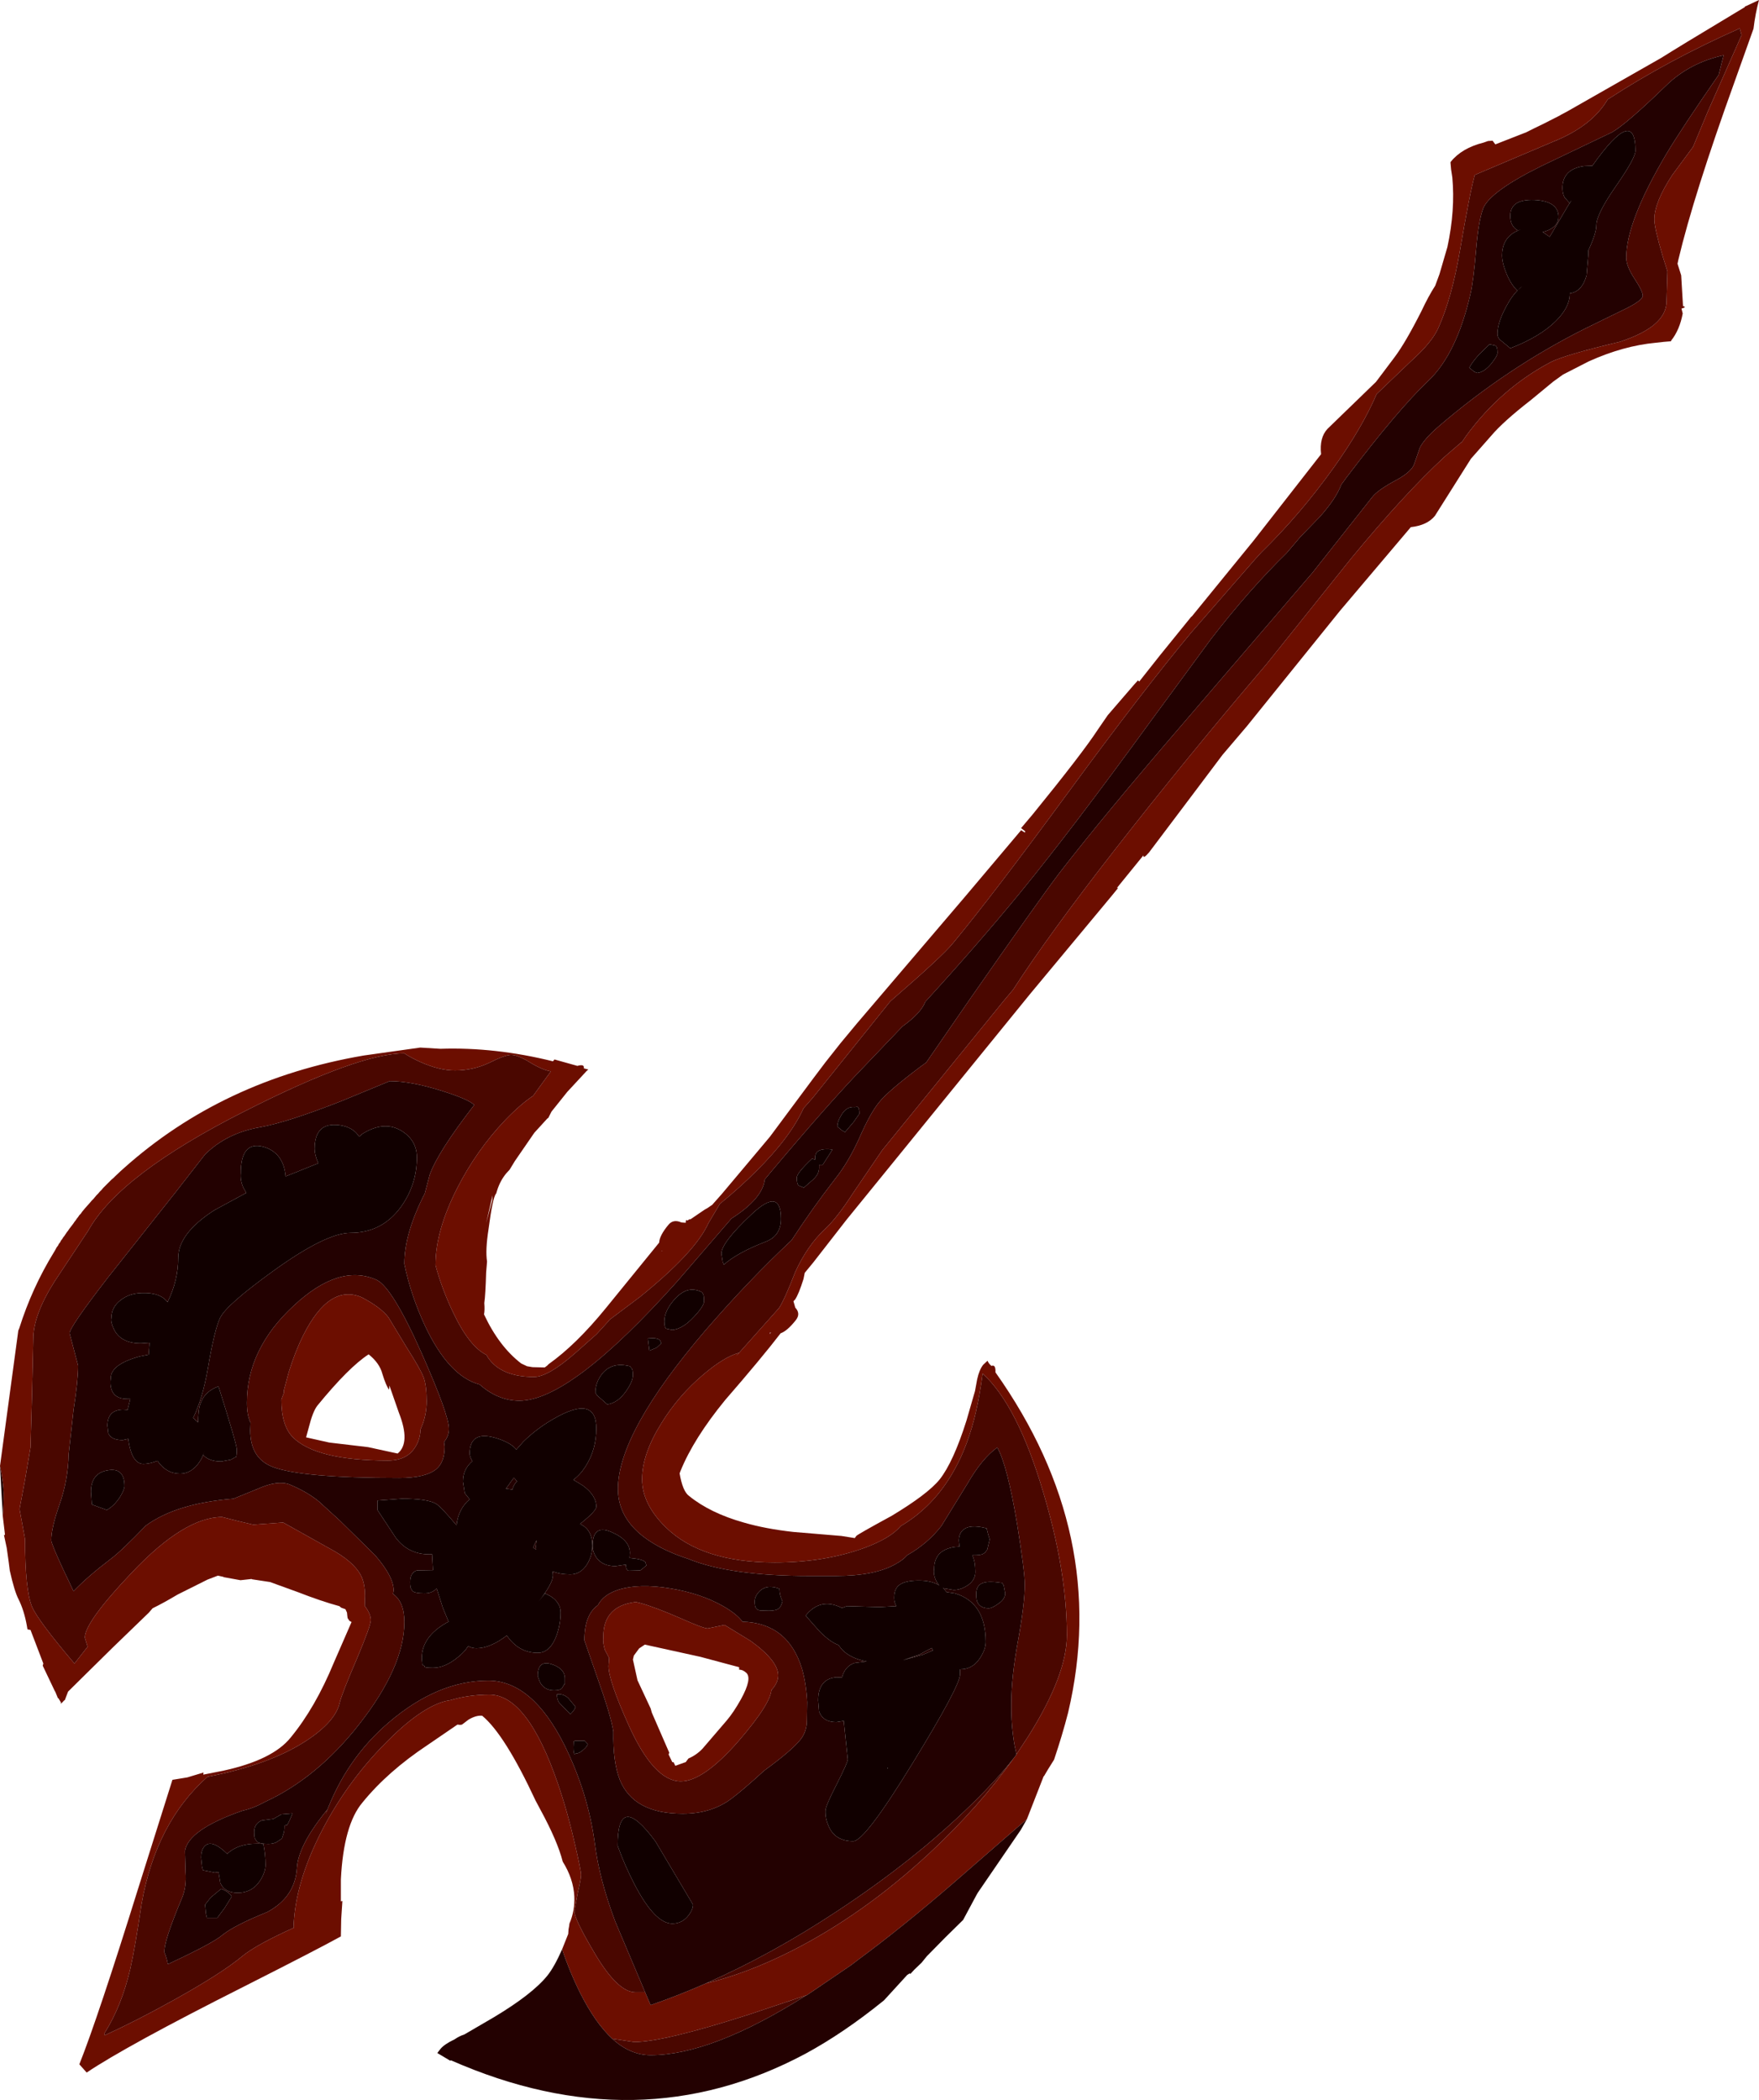 <?xml version="1.0" encoding="UTF-8" standalone="no"?>
<svg xmlns:ffdec="https://www.free-decompiler.com/flash" xmlns:xlink="http://www.w3.org/1999/xlink" ffdec:objectType="shape" height="344.0px" width="288.2px" xmlns="http://www.w3.org/2000/svg">
  <g transform="matrix(1.0, 0.0, 0.0, 1.0, 144.1, 344.0)">
    <path d="M-144.1 -103.85 L-141.1 -126.05 -140.95 -126.4 Q-138.85 -133.05 -135.25 -138.9 L-135.1 -139.15 -134.8 -139.7 -134.6 -139.95 -134.45 -140.25 -134.25 -140.5 -134.1 -140.8 -133.9 -141.05 -133.75 -141.3 -133.55 -141.55 -133.15 -142.15 -132.95 -142.4 -132.75 -142.7 -132.1 -143.55 -131.9 -143.85 -131.7 -144.1 -131.5 -144.4 -131.3 -144.65 -131.1 -144.95 -130.85 -145.2 -130.65 -145.5 -130.4 -145.8 -130.15 -146.1 -129.35 -147.0 -129.1 -147.3 -128.8 -147.6 -128.55 -147.9 -128.3 -148.2 -128.0 -148.5 -127.75 -148.8 -127.45 -149.1 -127.2 -149.4 -126.9 -149.7 -126.6 -150.0 -126.3 -150.3 -126.0 -150.6 -125.85 -150.75 -125.5 -151.05 -125.2 -151.35 -124.35 -152.15 -123.85 -152.6 Q-107.6 -167.15 -84.5 -171.1 L-75.25 -172.4 -71.95 -172.2 Q-63.0 -172.5 -53.5 -170.15 L-53.25 -170.45 -49.5 -169.4 Q-48.3 -169.75 -48.45 -169.0 L-47.7 -168.8 -47.95 -168.6 -51.15 -165.15 -53.75 -161.9 -54.25 -160.9 -54.45 -160.75 -56.55 -158.45 -59.75 -153.8 -60.6 -152.4 -61.15 -151.8 Q-62.15 -150.6 -62.65 -149.0 L-62.8 -148.5 -62.85 -148.45 Q-63.4 -147.7 -64.05 -142.7 -64.6 -139.2 -64.3 -137.35 L-64.45 -135.55 Q-64.55 -131.95 -64.75 -130.55 -64.65 -129.35 -64.8 -128.7 -62.35 -123.45 -58.7 -120.65 L-57.75 -120.2 -56.85 -120.05 -56.9 -120.05 -54.85 -120.0 -54.45 -120.3 -54.2 -120.55 Q-49.7 -123.75 -44.85 -129.7 L-36.1 -140.45 Q-36.05 -141.6 -34.6 -143.35 -33.8 -144.35 -32.45 -143.75 L-31.75 -143.7 Q-31.75 -144.35 -31.5 -144.05 L-31.1 -144.3 -31.0 -144.25 -28.65 -145.85 -28.2 -146.1 Q-27.75 -146.4 -27.4 -146.65 L-25.85 -148.4 -20.3 -155.0 -17.95 -157.8 -10.85 -167.35 -8.85 -170.0 -6.4 -173.1 -3.7 -176.35 14.0 -197.1 23.2 -208.0 24.1 -207.45 23.8 -207.65 23.9 -207.8 23.2 -208.35 25.1 -210.6 Q33.2 -220.55 35.75 -224.45 L37.4 -226.85 41.8 -231.95 42.35 -232.55 42.55 -232.35 45.95 -236.65 51.1 -243.0 51.15 -243.0 61.3 -255.45 72.35 -269.6 Q72.05 -272.3 73.4 -273.75 L81.35 -281.45 84.4 -285.5 Q86.2 -287.9 88.8 -293.05 89.95 -295.5 91.05 -297.2 L91.75 -299.1 93.05 -303.55 Q94.35 -309.6 93.85 -314.95 L93.65 -316.25 93.55 -317.4 93.6 -317.5 Q95.4 -319.75 99.0 -320.65 L99.7 -320.9 100.45 -320.95 100.9 -320.35 105.5 -322.15 105.9 -322.3 107.3 -323.0 108.75 -323.7 111.6 -325.15 111.55 -325.15 112.6 -325.7 128.05 -334.5 129.9 -335.65 132.35 -337.15 141.8 -342.85 141.75 -342.95 141.85 -342.95 144.1 -344.0 Q143.5 -341.8 143.2 -339.3 L140.15 -330.75 Q133.4 -312.05 130.9 -301.5 L130.75 -300.8 131.35 -298.9 131.65 -293.85 Q132.35 -293.7 131.4 -293.45 L131.6 -292.65 Q131.1 -289.95 129.7 -288.2 L129.7 -288.1 128.5 -288.0 127.15 -287.85 Q121.85 -287.35 116.2 -284.8 L112.0 -282.65 110.4 -281.5 106.7 -278.45 Q102.2 -274.95 100.25 -272.65 L96.9 -268.85 91.0 -259.5 Q89.75 -257.95 87.05 -257.65 L75.45 -243.95 60.2 -225.05 56.2 -220.35 51.8 -214.5 44.15 -204.35 Q43.15 -203.2 43.25 -203.9 L38.9 -198.55 39.1 -198.55 38.0 -197.2 24.65 -181.15 -5.4 -144.2 -10.85 -137.2 -12.25 -135.5 -12.45 -134.5 Q-13.25 -131.95 -13.85 -131.1 L-14.1 -130.85 -13.8 -129.8 Q-12.85 -128.8 -13.75 -127.7 -15.15 -125.95 -16.2 -125.6 -19.35 -121.5 -25.3 -114.65 -30.45 -108.35 -32.6 -103.05 L-32.75 -102.65 Q-32.25 -99.7 -31.2 -98.95 -27.75 -96.15 -22.25 -94.6 -18.65 -93.55 -14.05 -93.05 L-6.25 -92.4 -4.05 -92.05 -3.8 -92.4 Q-3.6 -92.65 2.0 -95.7 7.9 -99.25 9.85 -101.65 12.1 -104.5 14.25 -111.3 L15.65 -116.15 16.0 -118.05 Q16.35 -119.65 17.0 -120.45 L17.7 -121.1 Q17.9 -120.6 18.35 -120.25 19.05 -120.55 19.0 -119.2 37.8 -92.65 30.9 -63.45 29.95 -59.75 28.6 -55.75 L27.6 -54.15 26.95 -53.05 26.9 -53.05 24.15 -46.0 22.4 -44.5 12.05 -35.5 Q3.65 -28.25 -3.4 -23.05 L-4.65 -22.1 -11.05 -17.75 -11.95 -17.15 -12.0 -17.15 -21.4 -14.0 Q-35.4 -9.5 -40.2 -9.5 L-43.8 -10.05 Q-46.55 -12.6 -49.0 -17.45 -50.75 -20.95 -52.0 -24.7 L-51.0 -27.2 -50.95 -27.95 -50.85 -28.5 -50.8 -28.9 Q-49.9 -31.0 -50.0 -33.35 -50.15 -36.25 -51.9 -39.05 -52.75 -42.4 -55.55 -47.55 L-56.35 -49.05 Q-61.4 -59.9 -65.1 -62.95 -66.1 -63.05 -67.35 -62.3 L-68.4 -61.5 -68.7 -61.45 -69.15 -61.5 -74.05 -58.15 Q-80.6 -53.8 -84.7 -48.75 -87.8 -45.1 -88.25 -36.15 L-88.25 -32.55 -88.0 -32.6 -88.2 -29.6 -88.25 -26.8 Q-92.05 -24.7 -104.3 -18.5 -123.35 -8.9 -129.9 -4.5 L-131.1 -5.85 Q-128.05 -13.5 -121.4 -34.85 L-115.85 -52.45 -113.4 -52.85 -110.75 -53.65 -110.8 -53.3 -107.5 -53.95 Q-99.45 -55.7 -96.5 -59.35 -92.45 -64.25 -89.4 -71.65 L-86.5 -78.3 -86.85 -78.5 -87.15 -78.95 -87.2 -79.35 -87.25 -79.85 -87.5 -80.4 -88.2 -80.65 -88.5 -80.9 Q-91.45 -81.7 -95.3 -83.2 L-99.85 -84.85 -102.8 -85.3 -102.9 -85.35 -104.7 -85.15 -107.45 -85.65 -107.5 -85.7 -108.4 -85.9 -109.05 -85.65 -110.1 -85.25 -115.0 -82.8 Q-117.35 -81.4 -119.1 -80.55 L-119.7 -79.85 -125.65 -74.1 -129.1 -70.7 -132.95 -66.9 -133.5 -65.45 -133.55 -65.5 Q-134.35 -64.6 -134.1 -65.1 L-134.55 -65.85 -134.6 -65.8 -135.05 -66.9 -135.1 -66.95 -137.1 -71.15 -137.0 -71.5 -139.1 -77.0 -139.6 -77.1 -139.7 -77.7 Q-140.15 -80.2 -141.05 -82.0 -141.75 -83.35 -142.5 -86.75 L-142.65 -87.95 -143.0 -90.45 -143.45 -92.55 -143.3 -92.55 -143.3 -92.75 -143.65 -95.7 Q-143.5 -97.35 -143.5 -99.4 -143.5 -100.9 -144.1 -103.85 M22.45 -56.6 L22.45 -56.65 24.45 -59.7 Q30.7 -69.65 30.7 -76.15 30.7 -86.65 26.8 -99.65 22.6 -113.8 16.9 -119.0 16.45 -115.6 15.8 -112.75 14.55 -107.25 12.2 -103.1 8.9 -97.2 3.45 -94.0 1.85 -92.05 -2.45 -90.45 -9.05 -88.05 -17.15 -88.05 -29.1 -88.05 -35.0 -93.8 -38.9 -97.6 -38.9 -101.7 -38.9 -105.8 -35.75 -110.85 -32.95 -115.4 -28.85 -118.85 -25.5 -121.7 -23.05 -122.4 L-23.45 -121.9 -16.45 -129.75 Q-15.5 -131.25 -13.8 -135.65 -11.8 -140.0 -8.95 -142.65 -6.95 -144.5 -4.35 -148.55 L0.45 -155.6 20.55 -180.3 21.9 -181.9 Q27.75 -190.95 38.55 -204.8 50.45 -220.05 63.4 -235.2 L77.25 -252.5 Q85.95 -263.05 92.55 -269.15 L95.45 -271.65 95.2 -271.25 96.15 -272.65 Q101.85 -280.4 110.0 -284.7 112.4 -285.9 121.25 -288.0 128.95 -290.5 128.95 -294.65 L129.1 -299.55 128.3 -302.1 Q126.95 -306.7 126.95 -308.05 126.95 -310.85 129.9 -315.35 L133.3 -319.95 135.7 -325.7 141.25 -338.25 140.95 -339.35 Q129.2 -334.15 119.3 -327.7 116.75 -323.35 110.4 -320.8 L97.55 -315.35 97.55 -315.4 Q96.75 -312.6 95.1 -302.95 93.75 -295.1 91.55 -290.25 90.5 -287.9 87.1 -284.85 L81.45 -279.45 Q79.1 -273.95 74.35 -267.3 68.9 -259.7 62.55 -253.5 L61.55 -252.4 51.05 -240.35 Q43.1 -230.8 31.0 -214.3 18.6 -197.4 12.0 -189.45 10.35 -187.4 1.8 -180.0 L1.75 -179.95 -10.95 -164.15 -12.45 -162.45 Q-14.6 -157.7 -20.2 -152.15 -22.9 -149.45 -26.15 -146.8 L-28.05 -143.6 Q-30.15 -138.9 -39.25 -131.55 L-44.25 -127.8 -44.25 -127.75 -46.35 -125.45 -49.85 -122.35 Q-54.3 -118.45 -56.6 -118.45 -61.95 -118.45 -64.1 -121.55 L-64.4 -122.05 Q-67.25 -123.45 -69.9 -129.1 -71.7 -132.85 -72.75 -136.75 -72.75 -142.4 -69.2 -149.35 -66.05 -155.55 -61.35 -160.5 -58.85 -163.1 -56.75 -164.5 L-53.85 -168.5 Q-55.3 -168.75 -57.4 -170.05 -59.3 -171.2 -60.35 -171.2 -61.35 -171.2 -63.95 -169.9 -66.6 -168.65 -69.55 -168.65 -72.15 -168.65 -75.25 -170.05 -76.8 -170.75 -77.85 -171.45 -85.3 -171.45 -103.95 -162.0 -124.55 -151.6 -129.65 -142.4 L-135.15 -134.1 Q-138.65 -128.6 -138.65 -124.65 L-138.85 -115.75 -139.1 -106.9 -140.0 -101.6 -140.9 -96.8 -140.45 -94.35 -140.0 -91.9 Q-140.0 -83.6 -138.85 -80.8 -137.85 -78.5 -131.9 -71.5 L-129.75 -74.25 -130.2 -75.75 Q-130.2 -78.3 -122.5 -86.4 -113.9 -95.5 -107.7 -95.5 L-105.15 -94.85 -102.6 -94.25 -97.7 -94.6 -90.1 -90.35 Q-86.25 -88.3 -85.0 -86.0 -84.3 -84.7 -84.3 -82.55 L-84.35 -80.95 Q-83.35 -79.65 -83.35 -78.6 -83.35 -77.7 -85.6 -72.35 -88.1 -66.55 -88.45 -65.05 -89.15 -61.95 -94.0 -58.8 -100.0 -54.9 -110.1 -52.95 -118.55 -45.45 -120.9 -32.15 -121.95 -25.05 -122.75 -21.5 -124.15 -15.45 -126.95 -11.0 L-126.95 -10.6 Q-121.7 -13.0 -115.6 -16.4 -107.85 -20.7 -104.35 -23.6 -102.1 -25.45 -95.9 -28.25 L-96.0 -28.25 Q-95.8 -35.5 -91.4 -44.05 -87.35 -51.9 -81.25 -58.15 -75.35 -64.25 -71.1 -65.35 L-70.3 -65.5 Q-67.3 -66.4 -63.9 -66.4 -57.7 -66.4 -52.7 -51.85 -51.1 -47.2 -49.85 -41.7 -48.9 -37.55 -48.9 -36.9 -48.9 -36.2 -49.45 -33.9 L-50.0 -30.95 Q-50.0 -29.65 -46.7 -24.1 -42.9 -17.65 -40.0 -17.65 L-38.4 -17.65 -37.5 -15.55 Q-33.0 -17.1 -28.45 -19.1 -21.7 -20.75 -14.55 -24.35 -2.75 -30.3 8.15 -40.4 16.3 -48.0 22.0 -56.0 L22.45 -56.6 M-63.4 -148.2 L-64.45 -143.65 -63.45 -147.35 -63.4 -148.2 M-74.7 -118.4 Q-74.2 -117.0 -74.2 -114.45 -74.2 -112.6 -74.8 -110.85 L-75.2 -109.85 Q-75.25 -108.2 -76.1 -106.9 -77.45 -104.75 -80.55 -104.75 -92.35 -104.75 -96.15 -108.6 -98.0 -110.5 -98.0 -114.75 L-97.6 -115.8 -97.6 -116.2 -96.8 -119.2 Q-95.75 -122.6 -94.4 -125.3 -90.15 -133.75 -84.85 -131.5 -81.7 -129.85 -80.45 -128.2 L-77.45 -123.25 Q-75.25 -119.8 -74.7 -118.4 M-80.3 -117.05 L-80.35 -116.35 Q-80.85 -117.0 -81.45 -118.95 -81.9 -120.7 -83.7 -122.15 -86.95 -120.05 -92.1 -113.75 -92.85 -112.8 -93.5 -110.2 L-93.95 -108.55 -90.15 -107.7 -83.8 -106.95 -78.95 -105.9 Q-76.8 -107.65 -78.75 -112.6 L-80.3 -117.05 M-17.8 -125.7 L-17.9 -125.75 -18.0 -125.45 -17.8 -125.7 M-35.75 -139.05 L-35.6 -139.1 -35.6 -139.15 -35.75 -139.05 M-39.35 -81.45 Q-36.9 -80.8 -32.55 -78.9 -28.85 -77.25 -28.15 -77.25 L-25.5 -77.8 -25.35 -77.8 -21.1 -75.2 Q-16.6 -71.95 -16.6 -69.55 -16.6 -68.65 -17.25 -67.7 L-17.7 -67.15 -17.7 -67.3 Q-17.75 -65.0 -23.05 -58.85 -28.85 -52.2 -32.55 -52.2 -36.95 -52.2 -41.1 -61.4 -44.4 -68.75 -44.4 -71.1 L-44.3 -72.4 -45.0 -73.75 Q-45.35 -74.85 -45.25 -75.9 -45.25 -80.55 -40.75 -81.45 L-39.9 -81.6 -39.6 -81.5 -39.35 -81.45 M-23.0 -70.5 L-23.0 -70.9 -29.35 -72.6 -38.45 -74.6 -39.35 -74.0 -39.4 -73.95 -40.25 -72.8 -40.4 -72.15 -39.65 -68.75 -37.5 -64.15 -37.3 -63.45 -34.45 -56.9 -34.55 -56.6 -33.95 -55.35 -33.75 -55.35 -33.45 -54.75 -32.05 -55.25 -31.75 -55.35 -31.3 -55.95 Q-30.0 -56.5 -29.0 -57.55 L-25.05 -62.15 Q-23.9 -63.5 -22.7 -65.65 -20.8 -69.1 -21.85 -70.0 -22.4 -70.5 -23.0 -70.5" fill="#6c0e00" fill-rule="evenodd" stroke="none"/>
    <path d="M-43.8 -10.05 L-40.2 -9.5 Q-35.4 -9.5 -21.4 -14.0 L-12.0 -17.15 Q-27.5 -7.35 -37.5 -7.35 -40.85 -7.35 -43.8 -10.05 M-38.4 -17.65 L-40.0 -17.65 Q-42.9 -17.65 -46.7 -24.1 -50.0 -29.65 -50.0 -30.95 L-49.45 -33.9 Q-48.9 -36.2 -48.9 -36.9 -48.9 -37.55 -49.85 -41.7 -51.1 -47.2 -52.7 -51.85 -57.7 -66.4 -63.9 -66.4 -67.3 -66.4 -70.3 -65.5 L-71.1 -65.35 Q-75.35 -64.25 -81.25 -58.15 -87.35 -51.9 -91.4 -44.05 -95.8 -35.5 -96.0 -28.25 L-95.9 -28.25 Q-102.1 -25.45 -104.35 -23.6 -107.85 -20.7 -115.6 -16.4 -121.7 -13.0 -126.95 -10.6 L-126.95 -11.0 Q-124.15 -15.45 -122.75 -21.5 -121.95 -25.05 -120.9 -32.15 -118.55 -45.45 -110.1 -52.95 -100.0 -54.9 -94.0 -58.8 -89.15 -61.95 -88.45 -65.05 -88.1 -66.55 -85.6 -72.35 -83.35 -77.7 -83.35 -78.6 -83.35 -79.65 -84.35 -80.95 L-84.3 -82.55 Q-84.3 -84.7 -85.0 -86.0 -86.25 -88.3 -90.1 -90.35 L-97.7 -94.6 -102.6 -94.25 -105.15 -94.85 -107.7 -95.5 Q-113.9 -95.5 -122.5 -86.4 -130.2 -78.3 -130.2 -75.75 L-129.75 -74.25 -131.9 -71.5 Q-137.85 -78.5 -138.85 -80.8 -140.0 -83.6 -140.0 -91.9 L-140.45 -94.35 -140.9 -96.8 -140.0 -101.6 -139.1 -106.9 -138.85 -115.75 -138.65 -124.65 Q-138.65 -128.6 -135.15 -134.1 L-129.65 -142.4 Q-124.55 -151.6 -103.95 -162.0 -85.3 -171.45 -77.85 -171.45 -76.8 -170.75 -75.25 -170.05 -72.15 -168.65 -69.55 -168.65 -66.6 -168.65 -63.95 -169.9 -61.35 -171.2 -60.35 -171.2 -59.3 -171.2 -57.4 -170.05 -55.3 -168.75 -53.85 -168.5 L-56.75 -164.5 Q-58.85 -163.1 -61.35 -160.5 -66.05 -155.55 -69.2 -149.35 -72.75 -142.4 -72.75 -136.75 -71.7 -132.85 -69.9 -129.1 -67.25 -123.45 -64.4 -122.05 L-64.1 -121.55 Q-61.95 -118.45 -56.6 -118.45 -54.3 -118.45 -49.85 -122.35 L-46.35 -125.45 -44.25 -127.75 -44.25 -127.8 -39.25 -131.55 Q-30.15 -138.9 -28.05 -143.6 L-26.15 -146.8 Q-22.9 -149.45 -20.2 -152.15 -14.6 -157.7 -12.45 -162.45 L-10.95 -164.15 1.75 -179.95 1.8 -180.0 Q10.35 -187.4 12.0 -189.45 18.6 -197.4 31.0 -214.3 43.1 -230.8 51.05 -240.35 L61.55 -252.4 62.55 -253.5 Q68.9 -259.7 74.35 -267.3 79.1 -273.95 81.45 -279.45 L87.1 -284.85 Q90.5 -287.9 91.55 -290.25 93.75 -295.1 95.1 -302.95 96.75 -312.6 97.55 -315.4 L97.55 -315.35 110.4 -320.8 Q116.75 -323.35 119.3 -327.7 129.2 -334.15 140.95 -339.35 L141.25 -338.25 135.7 -325.7 133.3 -319.95 129.9 -315.35 Q126.95 -310.85 126.95 -308.05 126.95 -306.7 128.3 -302.1 L129.1 -299.55 128.95 -294.65 Q128.95 -290.5 121.25 -288.0 112.4 -285.9 110.0 -284.7 101.85 -280.4 96.15 -272.65 L95.2 -271.25 95.45 -271.65 92.55 -269.15 Q85.95 -263.05 77.25 -252.5 L63.4 -235.2 Q50.45 -220.05 38.55 -204.8 27.75 -190.95 21.9 -181.9 L20.55 -180.3 0.45 -155.6 -4.35 -148.55 Q-6.95 -144.5 -8.95 -142.65 -11.8 -140.0 -13.8 -135.65 -15.5 -131.25 -16.45 -129.75 L-23.45 -121.9 -23.05 -122.4 Q-25.5 -121.7 -28.85 -118.85 -32.95 -115.4 -35.75 -110.85 -38.9 -105.8 -38.9 -101.7 -38.9 -97.6 -35.0 -93.8 -29.1 -88.05 -17.15 -88.05 -9.05 -88.05 -2.45 -90.45 1.85 -92.05 3.45 -94.0 8.9 -97.2 12.2 -103.1 14.55 -107.25 15.8 -112.75 16.45 -115.6 16.9 -119.0 22.6 -113.8 26.8 -99.65 30.7 -86.65 30.7 -76.15 30.7 -69.65 24.45 -59.7 L22.45 -56.65 22.45 -56.6 22.15 -58.0 Q21.55 -61.35 21.6 -64.9 21.6 -69.3 22.7 -75.25 23.8 -81.25 23.8 -84.5 23.8 -86.55 22.55 -94.35 20.95 -103.95 19.3 -106.9 16.8 -105.1 14.4 -100.95 L10.15 -94.05 Q7.9 -91.15 4.55 -89.25 3.85 -88.45 2.65 -87.8 -0.75 -85.85 -7.15 -85.85 L-9.85 -85.85 -11.5 -85.85 Q-24.5 -85.85 -31.35 -88.65 -34.6 -89.7 -37.0 -91.15 -42.85 -94.65 -42.85 -100.1 -42.85 -109.35 -28.5 -126.1 -21.45 -134.25 -14.4 -140.85 -11.05 -146.0 -7.3 -150.85 -5.1 -153.6 -3.3 -157.6 -1.55 -161.6 -0.1 -163.4 1.3 -165.2 6.75 -169.3 L7.65 -169.95 14.75 -180.25 Q26.1 -196.55 29.4 -200.9 36.5 -210.1 49.45 -225.15 L70.95 -250.2 80.75 -262.6 Q81.65 -263.75 84.65 -265.35 87.25 -266.75 87.65 -268.1 L88.55 -270.7 Q89.3 -272.15 91.55 -274.1 102.65 -283.65 115.45 -290.1 L122.5 -293.55 Q125.05 -294.85 125.05 -295.55 125.05 -296.3 123.7 -298.35 122.35 -300.4 122.35 -301.8 122.35 -307.7 128.9 -318.75 131.4 -322.95 137.5 -331.75 L138.3 -334.95 Q132.7 -333.7 128.9 -330.0 122.4 -323.7 120.05 -322.35 L108.45 -316.8 Q100.05 -312.65 98.9 -309.85 98.15 -307.85 97.75 -303.15 97.3 -297.75 96.8 -295.75 94.55 -286.0 89.9 -281.6 84.95 -276.9 76.6 -265.9 L75.65 -264.6 Q74.85 -262.4 72.2 -259.4 L68.95 -256.05 66.7 -253.4 Q60.6 -247.45 54.3 -239.3 L44.2 -225.55 Q31.5 -208.1 23.15 -197.9 16.05 -189.25 7.5 -179.9 6.85 -178.1 3.75 -175.85 L-2.75 -169.05 Q-8.35 -163.25 -17.85 -151.95 L-18.8 -150.8 Q-19.15 -147.65 -24.25 -144.4 L-33.05 -134.2 Q-50.6 -114.55 -59.0 -114.55 -62.5 -114.55 -65.5 -117.2 -70.6 -118.55 -74.5 -126.9 -76.8 -131.85 -77.85 -136.95 -77.85 -142.0 -74.5 -148.5 L-73.7 -151.55 Q-72.4 -155.25 -66.4 -163.0 -67.35 -163.95 -71.85 -165.35 -76.8 -166.9 -80.25 -166.9 L-88.25 -163.6 Q-97.05 -160.15 -101.5 -159.35 -106.95 -158.4 -110.5 -154.9 L-115.45 -148.55 -126.4 -134.75 Q-132.7 -126.6 -132.7 -125.6 L-131.3 -120.3 Q-131.3 -117.9 -132.05 -113.05 L-132.85 -105.8 Q-132.95 -101.5 -134.35 -97.55 -135.7 -93.7 -135.7 -91.7 -135.7 -91.15 -133.85 -87.15 L-132.05 -83.35 Q-129.75 -85.75 -126.0 -88.6 -124.25 -89.9 -120.2 -94.1 -115.2 -97.75 -105.85 -98.5 L-101.8 -100.15 Q-98.65 -101.55 -96.7 -100.85 -93.8 -99.65 -91.85 -98.05 L-88.45 -94.95 -82.65 -89.25 Q-79.6 -85.75 -79.6 -83.45 L-79.7 -82.9 Q-77.85 -81.6 -77.85 -78.3 -77.85 -71.0 -85.25 -61.55 -92.1 -52.8 -100.65 -48.85 -102.55 -47.8 -104.35 -47.4 -113.25 -44.3 -113.8 -40.8 L-113.7 -37.35 Q-113.5 -34.95 -114.3 -33.05 -117.35 -25.8 -117.15 -24.15 -116.8 -23.35 -116.6 -22.25 -109.3 -25.65 -107.7 -27.0 -105.75 -28.6 -100.3 -30.8 -95.75 -33.25 -95.45 -38.0 -95.25 -41.45 -91.25 -46.6 L-90.5 -47.55 -90.75 -46.8 Q-87.4 -55.9 -80.4 -61.85 -72.4 -68.7 -64.1 -68.7 -56.9 -68.7 -51.6 -58.1 -47.75 -50.3 -46.65 -42.05 -45.9 -36.15 -43.3 -29.25 L-38.4 -17.65 M22.0 -56.0 Q16.3 -48.0 8.15 -40.4 -2.75 -30.3 -14.55 -24.35 -21.7 -20.75 -28.45 -19.1 -17.65 -23.85 -6.85 -31.0 5.75 -39.3 15.1 -48.45 19.25 -52.5 22.0 -56.0 M-74.7 -118.4 Q-75.25 -119.8 -77.45 -123.25 L-80.45 -128.2 Q-81.7 -129.85 -84.85 -131.5 -90.15 -133.75 -94.4 -125.3 -95.75 -122.6 -96.8 -119.2 L-97.6 -116.2 -97.6 -115.8 -98.0 -114.75 Q-98.0 -110.5 -96.15 -108.6 -92.35 -104.75 -80.55 -104.75 -77.45 -104.75 -76.1 -106.9 -75.25 -108.2 -75.2 -109.85 L-74.8 -110.85 Q-74.2 -112.6 -74.2 -114.45 -74.2 -117.0 -74.7 -118.4 M-72.55 -103.4 Q-74.3 -101.9 -78.7 -101.9 -94.7 -101.9 -99.4 -103.7 -103.1 -105.1 -103.1 -109.7 L-103.05 -110.95 Q-103.65 -112.2 -103.65 -114.2 -103.65 -123.0 -96.05 -130.05 -88.55 -137.1 -82.4 -134.35 -79.8 -133.1 -75.0 -122.3 -70.55 -112.25 -70.55 -109.95 -70.55 -108.75 -71.35 -107.8 L-71.25 -107.05 Q-71.25 -104.55 -72.55 -103.4 M-39.35 -81.45 L-39.6 -81.5 -39.9 -81.6 -40.75 -81.45 Q-45.25 -80.55 -45.25 -75.9 -45.35 -74.85 -45.0 -73.75 L-44.3 -72.4 -44.4 -71.1 Q-44.4 -68.75 -41.1 -61.4 -36.95 -52.2 -32.55 -52.2 -28.85 -52.2 -23.05 -58.85 -17.75 -65.0 -17.7 -67.3 L-17.7 -67.15 -17.25 -67.7 Q-16.6 -68.65 -16.6 -69.55 -16.6 -71.95 -21.1 -75.2 L-25.35 -77.8 -25.5 -77.8 -28.15 -77.25 Q-28.85 -77.25 -32.55 -78.9 -36.9 -80.8 -39.35 -81.45 M-22.45 -78.35 Q-15.0 -78.15 -12.7 -70.65 -12.0 -68.2 -11.85 -65.15 L-11.9 -62.2 Q-11.9 -60.4 -12.9 -59.1 -14.3 -57.3 -18.9 -53.95 -22.45 -50.7 -24.35 -49.3 -27.6 -46.9 -32.25 -46.9 -40.3 -46.9 -42.55 -52.45 -43.7 -55.4 -43.6 -60.35 -44.0 -62.95 -46.25 -69.25 L-48.35 -75.3 Q-48.35 -79.5 -46.15 -81.05 -45.25 -82.8 -42.75 -83.6 -39.4 -84.65 -34.25 -83.8 -29.35 -83.0 -25.7 -80.95 -23.4 -79.65 -22.45 -78.35" fill="#4a0700" fill-rule="evenodd" stroke="none"/>
    <path d="M-144.1 -103.85 Q-143.5 -100.9 -143.5 -99.4 -143.5 -97.35 -143.65 -95.7 L-144.1 -103.85 M-52.0 -24.7 Q-50.75 -20.95 -49.0 -17.45 -46.55 -12.6 -43.8 -10.05 -40.85 -7.35 -37.5 -7.35 -27.5 -7.35 -12.0 -17.15 L-11.95 -17.15 -11.05 -17.75 -4.65 -22.1 -3.4 -23.05 Q3.65 -28.25 12.05 -35.5 L22.4 -44.5 24.15 -46.0 23.15 -44.25 16.1 -33.95 15.9 -33.6 13.7 -29.5 10.8 -26.65 7.75 -23.55 6.9 -22.5 5.7 -21.35 5.05 -20.65 4.95 -20.75 4.55 -20.5 0.8 -16.4 0.7 -16.3 Q-5.9 -10.95 -12.2 -7.55 -39.5 7.0 -70.2 -6.5 L-70.35 -6.45 -72.45 -7.7 -71.95 -8.35 Q-71.3 -9.15 -69.6 -9.95 -68.9 -10.45 -68.0 -10.75 L-63.2 -13.55 Q-56.85 -17.35 -54.4 -20.4 -53.25 -21.85 -52.0 -24.7 M-38.4 -17.65 L-43.3 -29.25 Q-45.9 -36.15 -46.65 -42.05 -47.75 -50.3 -51.6 -58.1 -56.9 -68.7 -64.1 -68.7 -72.4 -68.7 -80.4 -61.85 -87.4 -55.9 -90.75 -46.8 L-90.5 -47.55 -91.25 -46.6 Q-95.25 -41.45 -95.45 -38.0 -95.75 -33.25 -100.3 -30.8 -105.75 -28.6 -107.7 -27.0 -109.3 -25.65 -116.6 -22.25 -116.8 -23.35 -117.15 -24.15 -117.35 -25.8 -114.3 -33.05 -113.5 -34.95 -113.7 -37.35 L-113.8 -40.8 Q-113.25 -44.3 -104.35 -47.4 -102.55 -47.8 -100.65 -48.85 -92.1 -52.8 -85.25 -61.55 -77.85 -71.0 -77.85 -78.3 -77.85 -81.6 -79.7 -82.9 L-79.6 -83.45 Q-79.6 -85.75 -82.65 -89.25 L-88.45 -94.95 -91.85 -98.05 Q-93.8 -99.65 -96.7 -100.85 -98.65 -101.55 -101.8 -100.15 L-105.85 -98.5 Q-115.2 -97.75 -120.2 -94.1 -124.25 -89.9 -126.0 -88.6 -129.75 -85.75 -132.05 -83.35 L-133.85 -87.15 Q-135.7 -91.15 -135.7 -91.7 -135.7 -93.7 -134.35 -97.55 -132.95 -101.5 -132.85 -105.8 L-132.05 -113.05 Q-131.3 -117.9 -131.3 -120.3 L-132.7 -125.6 Q-132.7 -126.6 -126.4 -134.75 L-115.45 -148.55 -110.5 -154.9 Q-106.95 -158.4 -101.5 -159.35 -97.05 -160.15 -88.25 -163.6 L-80.25 -166.9 Q-76.8 -166.9 -71.85 -165.35 -67.35 -163.95 -66.4 -163.0 -72.4 -155.25 -73.7 -151.55 L-74.5 -148.5 Q-77.85 -142.0 -77.85 -136.95 -76.8 -131.85 -74.5 -126.9 -70.6 -118.55 -65.5 -117.2 -62.5 -114.55 -59.0 -114.55 -50.6 -114.55 -33.05 -134.2 L-24.25 -144.4 Q-19.15 -147.65 -18.8 -150.8 L-17.85 -151.95 Q-8.35 -163.25 -2.75 -169.05 L3.75 -175.85 Q6.85 -178.1 7.5 -179.9 16.05 -189.25 23.15 -197.9 31.5 -208.1 44.2 -225.55 L54.3 -239.3 Q60.6 -247.45 66.7 -253.4 L68.95 -256.05 72.2 -259.4 Q74.85 -262.4 75.65 -264.6 L76.6 -265.9 Q84.95 -276.9 89.9 -281.6 94.55 -286.0 96.8 -295.75 97.3 -297.75 97.75 -303.15 98.15 -307.85 98.9 -309.85 100.05 -312.65 108.45 -316.8 L120.05 -322.35 Q122.4 -323.7 128.9 -330.0 132.7 -333.7 138.3 -334.95 L137.5 -331.75 Q131.4 -322.95 128.9 -318.75 122.35 -307.7 122.35 -301.8 122.35 -300.4 123.7 -298.35 125.05 -296.3 125.05 -295.55 125.05 -294.85 122.5 -293.55 L115.45 -290.1 Q102.65 -283.65 91.55 -274.1 89.3 -272.15 88.55 -270.7 L87.65 -268.1 Q87.25 -266.75 84.65 -265.35 81.65 -263.75 80.75 -262.6 L70.95 -250.2 49.45 -225.15 Q36.5 -210.1 29.4 -200.9 26.1 -196.55 14.75 -180.25 L7.65 -169.95 6.75 -169.3 Q1.3 -165.2 -0.1 -163.4 -1.55 -161.6 -3.3 -157.6 -5.1 -153.6 -7.3 -150.85 -11.05 -146.0 -14.4 -140.85 -21.45 -134.25 -28.5 -126.1 -42.85 -109.35 -42.85 -100.1 -42.85 -94.65 -37.0 -91.15 -34.6 -89.7 -31.35 -88.65 -24.5 -85.85 -11.5 -85.85 L-9.85 -85.85 -7.15 -85.85 Q-0.75 -85.85 2.65 -87.8 3.85 -88.45 4.55 -89.25 7.9 -91.15 10.15 -94.05 L14.4 -100.95 Q16.8 -105.1 19.3 -106.9 20.95 -103.95 22.55 -94.35 23.8 -86.55 23.8 -84.5 23.8 -81.25 22.7 -75.25 21.6 -69.3 21.6 -64.9 21.55 -61.35 22.15 -58.0 L22.45 -56.6 22.0 -56.0 Q19.25 -52.5 15.1 -48.45 5.75 -39.3 -6.85 -31.0 -17.65 -23.85 -28.45 -19.1 -33.0 -17.1 -37.5 -15.55 L-38.4 -17.65 M3.85 -72.05 L6.5 -72.95 8.65 -74.1 8.55 -74.05 8.75 -73.65 7.1 -72.95 3.85 -72.05 M13.0 -91.6 L13.1 -90.65 12.35 -90.6 Q8.95 -90.1 8.95 -87.0 8.8 -86.25 9.15 -85.35 9.4 -84.7 9.8 -84.3 8.5 -85.1 6.45 -85.1 4.05 -85.1 3.1 -84.25 2.4 -83.6 2.4 -82.25 2.4 -81.55 2.75 -80.9 L0.0 -80.75 -5.35 -80.9 -6.15 -80.6 -6.25 -80.65 Q-9.7 -82.35 -12.1 -79.35 L-9.8 -76.75 Q-8.05 -75.0 -6.75 -74.55 L-6.15 -73.8 Q-4.7 -72.3 -2.1 -71.85 L-4.05 -71.6 Q-5.65 -71.1 -6.15 -69.2 L-7.05 -69.25 Q-10.05 -69.0 -10.05 -65.45 L-9.9 -63.65 Q-9.25 -61.9 -7.05 -61.9 L-5.85 -62.1 -5.8 -61.55 -5.2 -55.8 Q-5.2 -55.3 -7.0 -51.75 -8.85 -48.15 -8.85 -47.4 -8.9 -46.15 -8.35 -44.9 -7.3 -42.4 -4.3 -42.4 -2.4 -42.4 5.5 -55.3 13.2 -67.85 13.2 -69.75 L13.2 -70.55 Q15.3 -70.55 16.5 -72.45 17.4 -73.85 17.4 -75.05 17.4 -81.5 12.35 -83.0 L11.0 -83.2 10.55 -83.75 10.4 -83.85 12.15 -83.55 Q13.25 -83.55 14.35 -84.25 15.7 -85.1 15.7 -86.5 15.7 -88.25 15.2 -89.25 L15.85 -89.25 Q16.85 -89.25 17.3 -89.7 L17.65 -90.15 18.05 -91.85 17.8 -92.65 17.55 -93.65 Q14.7 -94.4 13.6 -93.3 13.0 -92.7 13.0 -91.6 M20.6 -83.0 L20.35 -84.3 20.1 -84.7 Q17.9 -85.05 16.95 -84.7 15.85 -84.35 15.85 -82.9 15.85 -82.05 16.0 -81.65 16.45 -80.55 17.9 -80.55 18.4 -80.55 19.4 -81.25 20.6 -82.05 20.6 -83.0 M100.9 -287.4 L99.95 -287.6 98.25 -285.95 Q96.95 -284.5 96.65 -283.75 L97.45 -283.1 97.95 -282.9 Q99.1 -283.05 100.25 -284.45 101.25 -285.7 101.25 -286.2 101.25 -287.25 100.9 -287.4 M116.8 -316.85 L115.45 -316.8 Q111.9 -316.3 111.9 -313.2 111.9 -312.3 112.25 -311.65 L113.05 -310.75 113.4 -311.2 113.2 -310.9 112.75 -310.2 109.8 -305.2 108.65 -306.0 Q109.35 -306.15 109.9 -306.45 111.25 -307.2 111.25 -308.45 111.25 -311.05 107.3 -311.25 103.35 -311.4 103.35 -308.65 103.35 -306.9 104.6 -306.25 L105.1 -306.4 Q104.2 -306.15 103.45 -305.55 102.0 -304.35 102.0 -302.15 102.0 -300.75 103.0 -298.55 103.65 -297.2 104.5 -296.4 L105.3 -297.1 Q104.0 -296.1 103.0 -294.35 101.25 -291.35 101.25 -289.3 101.25 -288.8 101.6 -288.4 L103.35 -286.95 Q108.15 -288.8 110.75 -291.35 113.1 -293.65 113.1 -295.9 L113.1 -295.95 Q115.1 -296.2 115.85 -298.9 L116.15 -302.4 116.15 -303.0 Q117.45 -305.8 117.45 -307.1 117.45 -308.9 120.65 -313.5 123.85 -318.1 123.85 -319.3 123.85 -326.85 116.8 -316.85 M-75.8 -154.4 Q-75.8 -157.2 -78.3 -158.75 -81.15 -160.5 -84.75 -158.25 L-85.25 -157.8 Q-86.25 -159.4 -88.55 -159.7 -92.55 -160.2 -92.55 -155.8 -92.55 -154.9 -92.0 -153.55 L-91.95 -153.45 -96.05 -151.8 -97.3 -151.3 Q-97.65 -155.2 -100.95 -156.15 -104.65 -157.15 -104.65 -151.8 -104.75 -150.65 -104.25 -149.5 L-103.75 -148.6 -109.0 -145.75 Q-114.9 -141.95 -114.9 -137.95 -114.9 -134.25 -116.65 -130.7 -117.85 -132.3 -120.85 -132.2 -122.9 -132.15 -124.3 -131.05 -125.85 -129.9 -125.85 -128.1 -126.0 -127.45 -125.45 -126.3 -124.35 -123.95 -121.0 -123.95 L-119.6 -124.05 -119.75 -122.1 -121.25 -121.8 Q-125.95 -120.5 -125.95 -118.25 -126.1 -117.25 -125.85 -116.45 -125.35 -114.85 -123.25 -114.85 L-122.75 -114.85 -123.2 -113.05 -123.95 -113.1 Q-126.5 -113.05 -126.5 -110.45 L-126.35 -109.2 Q-125.85 -108.1 -124.0 -108.1 L-123.1 -108.3 -123.1 -108.35 Q-122.55 -104.2 -120.6 -104.2 -119.65 -104.2 -118.3 -104.7 -116.85 -102.6 -114.6 -102.6 -112.9 -102.6 -111.65 -104.2 -110.85 -105.25 -110.6 -106.35 L-110.8 -105.65 Q-109.85 -104.6 -107.85 -104.6 L-106.25 -104.9 -105.65 -105.25 -105.45 -105.3 Q-105.3 -105.55 -105.3 -106.55 -105.3 -107.4 -108.3 -116.9 -110.7 -116.05 -111.35 -113.8 -111.6 -113.0 -111.65 -111.0 L-112.45 -111.75 Q-110.9 -114.9 -110.05 -119.8 -108.95 -126.3 -108.0 -128.2 -106.9 -130.35 -99.2 -135.9 -90.65 -142.05 -86.65 -142.05 -81.55 -142.05 -78.45 -146.25 -75.8 -149.9 -75.8 -154.4 M-11.05 -154.2 Q-13.55 -151.85 -13.55 -151.1 -13.55 -150.05 -13.25 -149.8 L-12.4 -149.45 -10.85 -150.8 Q-9.9 -151.7 -9.9 -152.65 L-9.9 -153.2 -9.3 -153.2 -7.7 -155.7 Q-10.55 -156.05 -10.55 -154.4 L-10.55 -154.05 -11.05 -154.2 M-3.65 -162.7 L-4.05 -162.65 Q-5.4 -162.8 -6.25 -161.35 -6.9 -160.3 -6.9 -159.45 L-6.1 -158.8 -5.65 -158.55 -4.25 -160.2 -3.3 -161.55 Q-3.3 -162.6 -3.65 -162.7 M-72.55 -103.4 Q-71.25 -104.55 -71.25 -107.05 L-71.35 -107.8 Q-70.55 -108.75 -70.55 -109.95 -70.55 -112.25 -75.0 -122.3 -79.8 -133.1 -82.4 -134.35 -88.55 -137.1 -96.05 -130.05 -103.65 -123.0 -103.65 -114.2 -103.65 -112.2 -103.05 -110.95 L-103.1 -109.7 Q-103.1 -105.1 -99.4 -103.7 -94.7 -101.9 -78.7 -101.9 -74.3 -101.9 -72.55 -103.4 M-18.65 -140.6 Q-16.15 -141.55 -16.15 -144.35 -16.15 -149.65 -21.0 -145.05 -25.9 -140.45 -25.9 -138.65 L-25.7 -137.35 -25.5 -136.85 Q-23.2 -138.85 -18.65 -140.6 M-59.4 -101.35 Q-59.95 -100.8 -60.15 -100.0 L-61.2 -100.15 -59.9 -101.95 -59.4 -101.35 M-40.65 -119.9 L-40.9 -120.2 Q-43.85 -120.95 -45.45 -118.95 -46.55 -117.55 -46.55 -115.85 L-46.25 -115.4 -44.6 -113.95 Q-42.85 -114.2 -41.5 -116.15 -40.4 -117.75 -40.4 -118.75 -40.4 -119.7 -40.65 -119.9 M-63.05 -108.5 Q-67.15 -109.65 -67.15 -105.85 -67.1 -105.3 -66.7 -104.65 -68.25 -103.35 -68.25 -101.3 L-67.95 -99.4 -67.15 -98.4 Q-69.0 -96.85 -69.3 -94.15 -71.9 -97.25 -72.7 -97.7 -74.15 -98.5 -78.25 -98.5 L-82.25 -98.2 -82.25 -96.65 -79.25 -92.1 Q-77.05 -89.2 -73.3 -89.4 L-73.15 -86.8 -75.8 -86.75 Q-76.9 -86.4 -76.9 -84.85 -76.9 -83.9 -76.7 -83.7 L-76.55 -83.4 Q-76.15 -83.0 -74.5 -83.0 -73.6 -83.0 -72.95 -83.45 L-72.55 -83.8 -71.55 -80.65 -70.6 -78.35 -70.9 -78.2 Q-75.0 -75.9 -75.0 -72.35 L-74.9 -71.3 -74.5 -71.05 Q-74.75 -70.8 -73.15 -70.8 -71.15 -70.8 -69.0 -72.6 -67.95 -73.45 -67.4 -74.35 -66.75 -74.0 -66.05 -74.0 -63.8 -74.0 -61.05 -76.1 L-61.0 -76.0 Q-59.05 -73.25 -56.0 -73.25 -54.0 -73.25 -52.95 -76.0 -52.25 -77.95 -52.25 -79.85 -52.25 -81.45 -53.85 -82.5 L-54.8 -83.0 -55.85 -81.65 Q-53.5 -84.65 -53.5 -85.95 L-53.55 -86.6 Q-52.35 -86.1 -50.65 -86.1 -49.0 -86.1 -47.95 -87.7 -47.05 -89.15 -47.05 -90.8 -47.05 -93.45 -49.05 -94.35 L-48.9 -94.5 Q-46.4 -96.5 -46.4 -97.2 -46.4 -99.05 -48.6 -100.65 L-50.15 -101.6 Q-48.95 -102.5 -48.1 -103.9 -46.4 -106.6 -46.4 -110.0 -46.4 -115.65 -53.45 -111.55 -56.15 -110.0 -58.35 -107.85 L-59.5 -106.55 Q-60.45 -107.75 -63.05 -108.5 M-38.2 -87.55 L-38.35 -88.1 Q-38.85 -88.6 -40.55 -88.75 L-40.95 -88.8 -40.9 -89.65 Q-40.9 -91.75 -43.95 -93.05 -47.0 -94.35 -47.0 -90.8 -47.0 -89.7 -46.3 -88.75 -45.3 -87.45 -43.25 -87.45 L-41.55 -87.7 Q-41.55 -86.7 -41.05 -86.7 L-39.2 -86.75 -38.2 -87.55 M-19.95 -80.3 L-19.6 -80.2 -18.1 -80.15 Q-16.95 -80.15 -16.45 -80.55 -16.1 -80.9 -15.9 -81.7 -16.4 -82.7 -16.4 -83.75 -18.4 -84.5 -19.6 -83.4 -20.45 -82.55 -20.45 -81.7 -20.45 -80.75 -20.2 -80.55 L-19.95 -80.3 M-109.55 -33.2 L-110.5 -32.0 -110.35 -30.5 -110.2 -29.85 -108.5 -29.85 -107.3 -31.45 -106.15 -33.3 Q-106.4 -34.0 -107.85 -34.6 L-109.55 -33.2 M-100.6 -38.5 Q-100.6 -40.3 -100.95 -41.95 -104.75 -42.25 -106.8 -40.4 L-106.85 -40.3 Q-109.15 -42.55 -110.3 -41.8 -111.15 -41.25 -111.15 -39.7 L-111.0 -38.25 -110.85 -37.65 -108.9 -37.25 -108.3 -37.35 -108.0 -35.55 Q-107.3 -33.95 -105.15 -33.95 -102.75 -33.95 -101.45 -36.0 -100.6 -37.35 -100.6 -38.5 M-99.3 -46.05 L-101.2 -45.8 Q-102.45 -45.3 -102.45 -43.9 -102.45 -42.95 -102.25 -42.7 L-102.05 -42.4 Q-101.75 -41.95 -100.1 -41.95 -99.15 -41.95 -98.55 -42.4 L-97.9 -42.85 -97.65 -43.65 Q-97.5 -43.95 -97.5 -44.9 L-97.5 -44.95 -97.05 -45.05 Q-96.55 -45.95 -96.2 -46.95 L-98.0 -46.8 -99.3 -46.05 M-126.45 -103.15 Q-129.2 -102.7 -129.2 -99.6 L-129.05 -97.55 -126.6 -96.65 Q-125.35 -97.35 -124.4 -98.85 -123.7 -100.05 -123.7 -100.55 -123.7 -103.65 -126.45 -103.15 M-34.9 -126.35 L-33.95 -126.15 Q-32.25 -126.3 -30.4 -128.3 -28.75 -130.05 -28.75 -130.85 -28.75 -131.8 -28.9 -132.0 L-29.05 -132.3 Q-31.35 -133.55 -33.45 -131.3 -35.25 -129.35 -35.25 -127.55 -35.25 -126.5 -34.9 -126.35 M-37.05 -124.8 L-37.95 -124.75 -37.7 -122.75 -36.5 -123.25 -35.75 -123.95 -35.95 -124.45 Q-36.25 -124.75 -37.05 -124.8 M-22.45 -78.35 Q-23.4 -79.65 -25.7 -80.95 -29.35 -83.0 -34.25 -83.8 -39.4 -84.65 -42.75 -83.6 -45.25 -82.8 -46.15 -81.05 -48.35 -79.5 -48.35 -75.3 L-46.25 -69.25 Q-44.0 -62.95 -43.6 -60.35 -43.7 -55.4 -42.55 -52.45 -40.3 -46.9 -32.25 -46.9 -27.6 -46.9 -24.35 -49.3 -22.45 -50.7 -18.9 -53.95 -14.3 -57.3 -12.9 -59.1 -11.9 -60.4 -11.9 -62.2 L-11.85 -65.15 Q-12.0 -68.2 -12.7 -70.65 -15.0 -78.15 -22.45 -78.35 M-30.55 -32.0 L-36.7 -42.35 Q-42.9 -50.75 -42.9 -41.65 -41.8 -38.55 -40.15 -35.35 -36.8 -28.9 -33.95 -28.9 -32.3 -28.9 -31.25 -30.3 -30.55 -31.25 -30.55 -32.0 M-48.55 -57.35 Q-47.95 -57.85 -47.8 -58.3 L-48.3 -58.85 -49.9 -58.85 -50.1 -58.75 -50.15 -57.8 Q-50.15 -56.8 -49.95 -56.65 L-49.8 -56.75 Q-49.2 -56.75 -48.55 -57.35 M-51.0 -65.85 Q-51.85 -66.6 -52.85 -66.45 -52.85 -65.65 -52.5 -65.1 L-50.65 -63.2 Q-49.9 -63.95 -49.8 -64.4 L-51.0 -65.85 M-51.55 -69.05 Q-51.55 -70.7 -53.75 -71.4 -56.0 -72.1 -56.0 -69.45 L-55.65 -68.5 Q-54.95 -67.1 -53.3 -67.1 -52.3 -67.1 -52.0 -67.5 L-51.6 -68.2 -51.55 -68.0 -51.55 -69.05 M-56.3 -90.65 L-56.25 -90.15 -56.75 -90.5 -56.2 -91.7 -56.3 -90.65" fill="#230101" fill-rule="evenodd" stroke="none"/>
    <path d="M116.8 -316.85 Q123.85 -326.85 123.85 -319.3 123.85 -318.1 120.65 -313.5 117.45 -308.9 117.45 -307.1 117.45 -305.8 116.15 -303.0 L116.15 -302.4 115.85 -298.9 Q115.1 -296.2 113.1 -295.95 L113.1 -295.9 Q113.1 -293.65 110.75 -291.35 108.15 -288.8 103.35 -286.95 L101.6 -288.4 Q101.25 -288.8 101.25 -289.3 101.25 -291.35 103.0 -294.35 104.0 -296.1 105.3 -297.1 L104.5 -296.4 Q103.65 -297.2 103.0 -298.55 102.0 -300.75 102.0 -302.15 102.0 -304.35 103.45 -305.55 104.2 -306.15 105.1 -306.4 L104.6 -306.25 Q103.35 -306.9 103.35 -308.65 103.35 -311.4 107.3 -311.25 111.25 -311.05 111.25 -308.45 111.25 -307.2 109.9 -306.45 109.35 -306.15 108.65 -306.0 L109.8 -305.2 112.75 -310.2 113.2 -310.9 113.4 -311.2 113.05 -310.75 112.25 -311.65 Q111.9 -312.3 111.9 -313.2 111.9 -316.3 115.45 -316.8 L116.8 -316.85 M100.9 -287.4 Q101.25 -287.25 101.25 -286.2 101.25 -285.7 100.25 -284.45 99.1 -283.05 97.95 -282.9 L97.45 -283.1 96.65 -283.75 Q96.95 -284.5 98.25 -285.95 L99.95 -287.6 100.9 -287.4 M20.6 -83.0 Q20.6 -82.05 19.4 -81.25 18.4 -80.55 17.9 -80.55 16.45 -80.55 16.0 -81.65 15.85 -82.05 15.85 -82.9 15.85 -84.35 16.95 -84.7 17.9 -85.05 20.1 -84.7 L20.35 -84.3 20.6 -83.0 M13.0 -91.6 Q13.0 -92.7 13.6 -93.3 14.7 -94.4 17.55 -93.65 L17.8 -92.65 18.05 -91.85 17.65 -90.15 17.3 -89.7 Q16.85 -89.25 15.85 -89.25 L15.2 -89.25 Q15.7 -88.25 15.7 -86.5 15.7 -85.1 14.35 -84.25 13.25 -83.55 12.15 -83.55 L10.4 -83.85 10.55 -83.75 11.0 -83.2 12.35 -83.0 Q17.4 -81.5 17.4 -75.05 17.4 -73.85 16.5 -72.45 15.3 -70.55 13.2 -70.55 L13.2 -69.75 Q13.2 -67.85 5.5 -55.3 -2.4 -42.4 -4.3 -42.4 -7.3 -42.4 -8.35 -44.9 -8.9 -46.15 -8.85 -47.4 -8.85 -48.15 -7.0 -51.75 -5.2 -55.3 -5.2 -55.8 L-5.8 -61.55 -5.85 -62.1 -7.05 -61.9 Q-9.25 -61.9 -9.9 -63.65 L-10.05 -65.45 Q-10.05 -69.0 -7.05 -69.25 L-6.15 -69.2 Q-5.65 -71.1 -4.05 -71.6 L-2.1 -71.85 Q-4.7 -72.3 -6.15 -73.8 L-6.75 -74.55 Q-8.05 -75.0 -9.8 -76.75 L-12.1 -79.35 Q-9.7 -82.35 -6.25 -80.65 L-6.15 -80.6 -5.35 -80.9 0.0 -80.75 2.75 -80.9 Q2.4 -81.55 2.4 -82.25 2.4 -83.6 3.1 -84.25 4.05 -85.1 6.45 -85.1 8.5 -85.1 9.8 -84.3 9.4 -84.7 9.15 -85.35 8.8 -86.25 8.95 -87.0 8.95 -90.1 12.35 -90.6 L13.1 -90.65 13.0 -91.6 M3.85 -72.05 L7.1 -72.95 8.75 -73.65 8.55 -74.05 8.65 -74.1 6.5 -72.95 3.85 -72.05 M1.4 -54.4 L1.3 -54.4 1.35 -54.3 1.4 -54.4 M-3.65 -162.7 Q-3.3 -162.6 -3.3 -161.55 L-4.25 -160.2 -5.65 -158.55 -6.1 -158.8 -6.9 -159.45 Q-6.9 -160.3 -6.25 -161.35 -5.4 -162.8 -4.05 -162.65 L-3.65 -162.7 M-11.05 -154.2 L-10.55 -154.05 -10.55 -154.4 Q-10.55 -156.05 -7.7 -155.7 L-9.3 -153.2 -9.9 -153.2 -9.9 -152.65 Q-9.9 -151.7 -10.85 -150.8 L-12.4 -149.45 -13.25 -149.8 Q-13.55 -150.05 -13.55 -151.1 -13.55 -151.85 -11.05 -154.2 M-75.8 -154.4 Q-75.8 -149.9 -78.45 -146.25 -81.55 -142.05 -86.65 -142.05 -90.65 -142.05 -99.2 -135.9 -106.9 -130.35 -108.0 -128.2 -108.95 -126.3 -110.05 -119.8 -110.9 -114.9 -112.45 -111.75 L-111.65 -111.0 Q-111.6 -113.0 -111.35 -113.8 -110.7 -116.05 -108.3 -116.9 -105.3 -107.4 -105.3 -106.55 -105.3 -105.55 -105.45 -105.3 L-105.65 -105.25 -106.25 -104.9 -107.85 -104.6 Q-109.85 -104.6 -110.8 -105.65 L-110.6 -106.35 Q-110.85 -105.25 -111.65 -104.2 -112.9 -102.6 -114.6 -102.6 -116.85 -102.6 -118.3 -104.7 -119.65 -104.2 -120.6 -104.2 -122.55 -104.2 -123.1 -108.35 L-123.1 -108.3 -124.0 -108.1 Q-125.85 -108.1 -126.35 -109.2 L-126.5 -110.45 Q-126.5 -113.05 -123.95 -113.1 L-123.2 -113.05 -122.75 -114.85 -123.25 -114.85 Q-125.35 -114.85 -125.85 -116.45 -126.1 -117.25 -125.95 -118.25 -125.95 -120.5 -121.25 -121.8 L-119.75 -122.1 -119.6 -124.05 -121.0 -123.95 Q-124.35 -123.95 -125.45 -126.3 -126.0 -127.45 -125.85 -128.1 -125.85 -129.9 -124.3 -131.05 -122.9 -132.15 -120.85 -132.2 -117.85 -132.3 -116.65 -130.7 -114.9 -134.25 -114.9 -137.95 -114.9 -141.95 -109.0 -145.75 L-103.75 -148.6 -104.25 -149.5 Q-104.75 -150.65 -104.65 -151.8 -104.65 -157.15 -100.95 -156.15 -97.65 -155.2 -97.3 -151.3 L-96.05 -151.8 -91.95 -153.45 -92.0 -153.55 Q-92.55 -154.9 -92.55 -155.8 -92.55 -160.2 -88.55 -159.7 -86.25 -159.4 -85.25 -157.8 L-84.75 -158.25 Q-81.15 -160.5 -78.3 -158.75 -75.8 -157.2 -75.8 -154.4 M-63.05 -108.5 Q-60.45 -107.75 -59.5 -106.55 L-58.35 -107.85 Q-56.15 -110.0 -53.45 -111.55 -46.4 -115.65 -46.4 -110.0 -46.4 -106.6 -48.1 -103.9 -48.95 -102.5 -50.15 -101.6 L-48.6 -100.65 Q-46.4 -99.05 -46.4 -97.2 -46.4 -96.5 -48.9 -94.5 L-49.05 -94.35 Q-47.05 -93.45 -47.05 -90.8 -47.05 -89.15 -47.95 -87.7 -49.0 -86.1 -50.65 -86.1 -52.35 -86.1 -53.55 -86.6 L-53.5 -85.95 Q-53.5 -84.65 -55.85 -81.65 L-54.8 -83.0 -53.85 -82.5 Q-52.25 -81.45 -52.25 -79.85 -52.25 -77.95 -52.95 -76.0 -54.0 -73.25 -56.0 -73.25 -59.05 -73.25 -61.0 -76.0 L-61.05 -76.1 Q-63.8 -74.0 -66.05 -74.0 -66.75 -74.0 -67.4 -74.35 -67.95 -73.45 -69.0 -72.6 -71.15 -70.8 -73.15 -70.8 -74.75 -70.8 -74.5 -71.05 L-74.9 -71.3 -75.0 -72.35 Q-75.0 -75.9 -70.9 -78.2 L-70.6 -78.35 -71.55 -80.65 -72.55 -83.8 -72.95 -83.45 Q-73.6 -83.0 -74.5 -83.0 -76.15 -83.0 -76.55 -83.4 L-76.7 -83.7 Q-76.9 -83.9 -76.9 -84.85 -76.9 -86.4 -75.8 -86.75 L-73.15 -86.8 -73.3 -89.4 Q-77.05 -89.2 -79.25 -92.1 L-82.25 -96.65 -82.25 -98.2 -78.25 -98.5 Q-74.15 -98.5 -72.7 -97.7 -71.9 -97.25 -69.3 -94.15 -69.0 -96.85 -67.15 -98.4 L-67.95 -99.4 -68.25 -101.3 Q-68.25 -103.35 -66.7 -104.65 -67.1 -105.3 -67.15 -105.85 -67.15 -109.65 -63.05 -108.5 M-40.65 -119.9 Q-40.4 -119.7 -40.4 -118.75 -40.4 -117.75 -41.5 -116.15 -42.85 -114.2 -44.6 -113.95 L-46.25 -115.4 -46.55 -115.85 Q-46.55 -117.55 -45.45 -118.95 -43.85 -120.95 -40.9 -120.2 L-40.65 -119.9 M-59.4 -101.35 L-59.9 -101.95 -61.2 -100.15 -60.15 -100.0 Q-59.95 -100.8 -59.4 -101.35 M-18.65 -140.6 Q-23.2 -138.85 -25.5 -136.85 L-25.7 -137.35 -25.9 -138.65 Q-25.9 -140.45 -21.0 -145.05 -16.15 -149.65 -16.15 -144.35 -16.15 -141.55 -18.65 -140.6 M-37.05 -124.8 Q-36.25 -124.75 -35.95 -124.45 L-35.75 -123.95 -36.5 -123.25 -37.7 -122.75 -37.95 -124.75 -37.05 -124.8 M-34.9 -126.35 Q-35.25 -126.5 -35.25 -127.55 -35.25 -129.35 -33.45 -131.3 -31.35 -133.55 -29.05 -132.3 L-28.9 -132.0 Q-28.75 -131.8 -28.75 -130.85 -28.75 -130.05 -30.4 -128.3 -32.25 -126.3 -33.95 -126.15 L-34.9 -126.35 M-126.45 -103.15 Q-123.7 -103.65 -123.7 -100.55 -123.7 -100.05 -124.4 -98.85 -125.35 -97.35 -126.6 -96.65 L-129.05 -97.55 -129.2 -99.6 Q-129.2 -102.7 -126.45 -103.15 M-99.3 -46.05 L-98.0 -46.8 -96.2 -46.95 Q-96.55 -45.95 -97.05 -45.05 L-97.5 -44.95 -97.5 -44.9 Q-97.5 -43.95 -97.65 -43.65 L-97.9 -42.85 -98.55 -42.4 Q-99.15 -41.95 -100.1 -41.95 -101.75 -41.95 -102.05 -42.4 L-102.25 -42.7 Q-102.45 -42.95 -102.45 -43.9 -102.45 -45.3 -101.2 -45.8 L-99.3 -46.05 M-100.6 -38.5 Q-100.6 -37.35 -101.45 -36.0 -102.75 -33.95 -105.15 -33.95 -107.3 -33.95 -108.0 -35.55 L-108.3 -37.35 -108.9 -37.25 -110.85 -37.65 -111.0 -38.25 -111.15 -39.7 Q-111.15 -41.25 -110.3 -41.8 -109.15 -42.55 -106.85 -40.3 L-106.8 -40.4 Q-104.75 -42.25 -100.95 -41.95 -100.6 -40.3 -100.6 -38.5 M-109.55 -33.2 L-107.85 -34.6 Q-106.4 -34.0 -106.15 -33.3 L-107.3 -31.45 -108.5 -29.85 -110.2 -29.85 -110.35 -30.5 -110.5 -32.0 -109.55 -33.2 M-19.95 -80.3 L-20.2 -80.55 Q-20.45 -80.75 -20.45 -81.7 -20.45 -82.55 -19.6 -83.4 -18.4 -84.5 -16.4 -83.75 -16.4 -82.7 -15.9 -81.7 -16.1 -80.9 -16.45 -80.55 -16.95 -80.15 -18.1 -80.15 L-19.6 -80.2 -19.95 -80.3 M-38.2 -87.55 L-39.2 -86.75 -41.05 -86.7 Q-41.55 -86.7 -41.55 -87.7 L-43.25 -87.45 Q-45.3 -87.45 -46.3 -88.75 -47.0 -89.7 -47.0 -90.8 -47.0 -94.35 -43.95 -93.05 -40.9 -91.75 -40.9 -89.65 L-40.95 -88.8 -40.55 -88.75 Q-38.85 -88.6 -38.35 -88.1 L-38.2 -87.55 M-56.3 -90.65 L-56.2 -91.7 -56.75 -90.5 -56.25 -90.15 -56.3 -90.65 M-51.55 -69.05 L-51.55 -68.0 -51.6 -68.2 -52.0 -67.5 Q-52.3 -67.1 -53.3 -67.1 -54.95 -67.1 -55.65 -68.5 L-56.0 -69.45 Q-56.0 -72.1 -53.75 -71.4 -51.55 -70.7 -51.55 -69.05 M-51.0 -65.85 L-49.8 -64.4 Q-49.9 -63.95 -50.65 -63.2 L-52.5 -65.1 Q-52.85 -65.65 -52.85 -66.45 -51.85 -66.6 -51.0 -65.85 M-48.55 -57.35 Q-49.2 -56.75 -49.8 -56.75 L-49.95 -56.65 Q-50.15 -56.8 -50.15 -57.8 L-50.1 -58.75 -49.9 -58.85 -48.3 -58.85 -47.8 -58.3 Q-47.95 -57.85 -48.55 -57.35 M-30.55 -32.0 Q-30.55 -31.25 -31.25 -30.3 -32.3 -28.9 -33.95 -28.9 -36.8 -28.9 -40.15 -35.35 -41.8 -38.55 -42.9 -41.65 -42.9 -50.75 -36.7 -42.35 L-30.55 -32.0" fill="#110000" fill-rule="evenodd" stroke="none"/>
  </g>
</svg>
